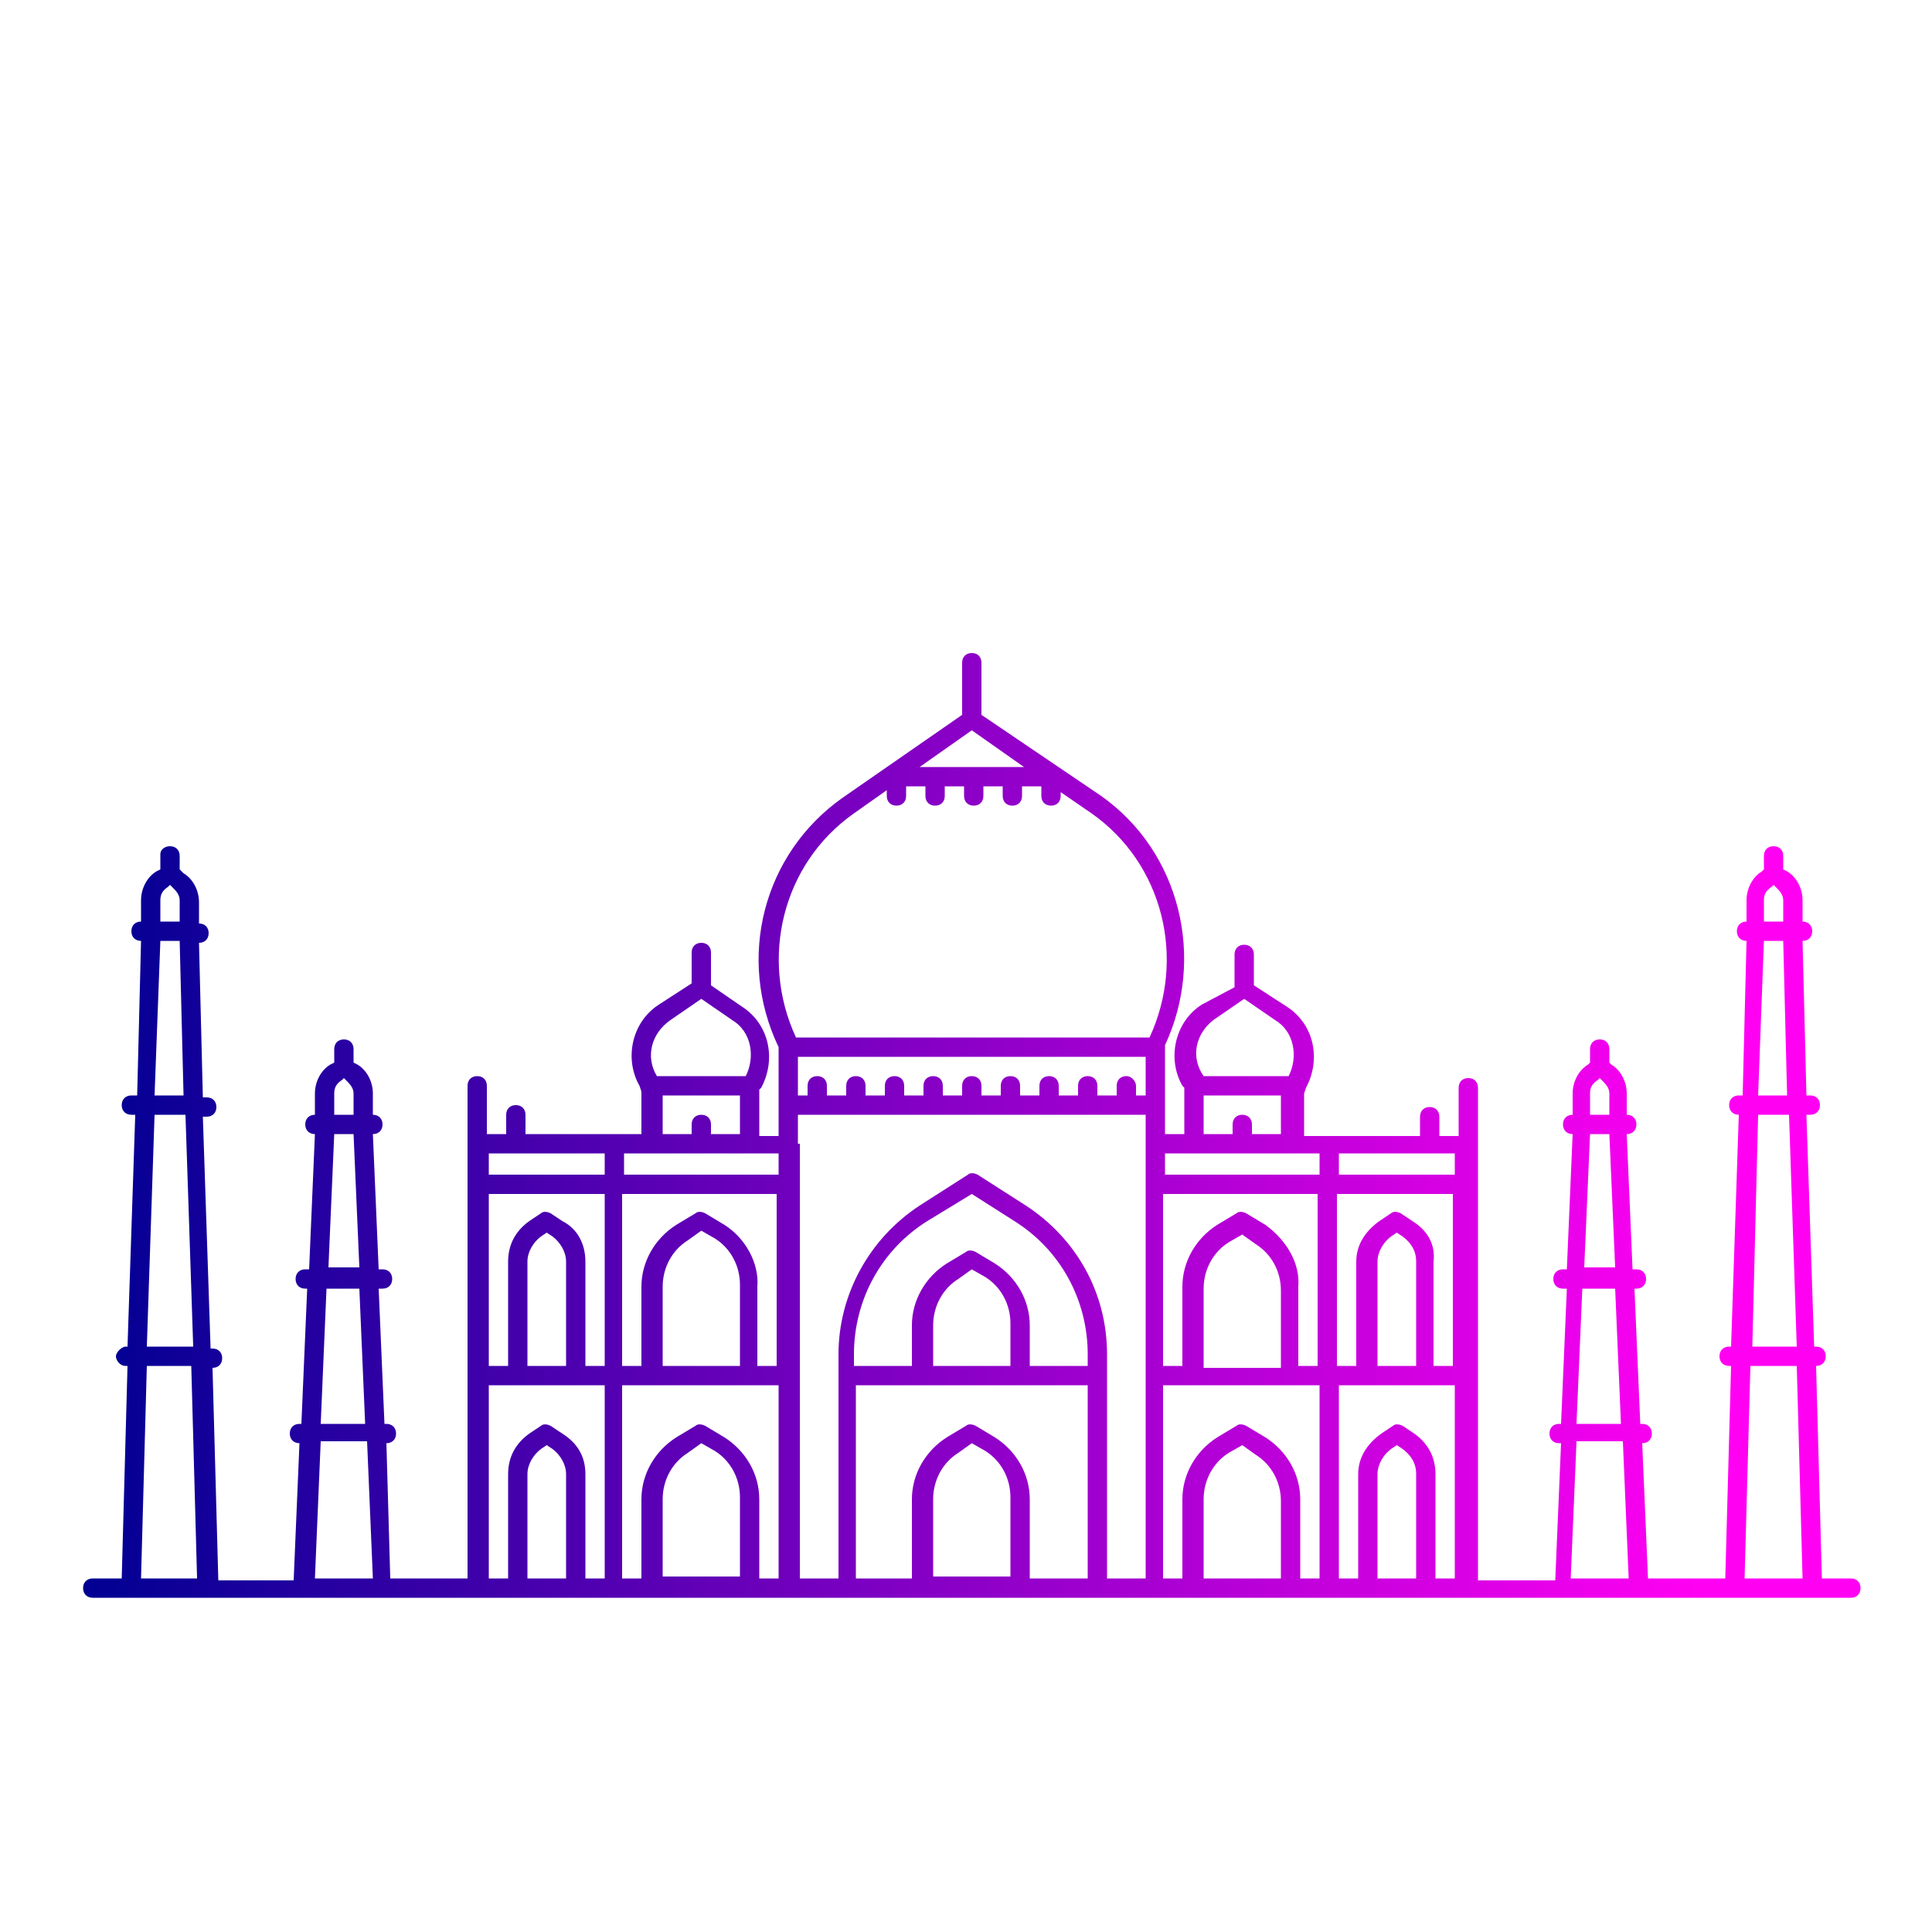 <svg xmlns="http://www.w3.org/2000/svg" xmlns:xlink="http://www.w3.org/1999/xlink" viewBox="0 0 100 100" id="tajmahal"><defs><linearGradient id="a"><stop offset="0" stop-color="#000092"></stop><stop offset="1" stop-color="#ff00f3"></stop></linearGradient><linearGradient id="b" x1="4.3" x2="88" y1="58.25" y2="58.25" gradientUnits="userSpaceOnUse" xlink:href="#a"></linearGradient></defs><path fill="url(#b)" d="M95.8 81.7h-1.5l-.3-11c.3 0 .5-.2.5-.5s-.2-.5-.5-.5h-.1l-.4-12h.2c.3 0 .5-.2.5-.5s-.2-.5-.5-.5h-.2l-.2-8c.3 0 .5-.2.5-.5s-.2-.5-.5-.5v-1.1c0-.6-.3-1.2-.8-1.5l-.2-.1v-.7c0-.3-.2-.5-.5-.5s-.5.2-.5.5v.7l-.1.1c-.5.3-.8.9-.8 1.5v1.1c-.3 0-.5.2-.5.5s.2.5.5.5l-.2 8H90c-.3 0-.5.2-.5.5s.2.5.5.5l-.4 12h-.1c-.3 0-.5.2-.5.5s.2.5.5.5h.1l-.3 11h-4l-.3-7c.3 0 .5-.2.5-.5s-.2-.5-.5-.5h-.1l-.3-7h.1c.3 0 .5-.2.5-.5s-.2-.5-.5-.5h-.2l-.3-7c.3 0 .5-.2.5-.5s-.2-.5-.5-.5v-1.1c0-.6-.3-1.2-.8-1.5l-.1-.1v-.7c0-.3-.2-.5-.5-.5s-.5.2-.5.5v.7l-.1.1c-.5.3-.8.9-.8 1.5v1.1c-.3 0-.5.2-.5.5s.2.5.5.5l-.3 7h-.2c-.3 0-.5.2-.5.5s.2.5.5.5h.2l-.3 7h-.1c-.3 0-.5.2-.5.5s.2.5.5.5h.1l-.3 7.1h-4V56.3c0-.3-.2-.5-.5-.5s-.5.2-.5.5v2.5h-1v-1c0-.3-.2-.5-.5-.5s-.5.2-.5.5v1h-6v-2.2l.1-.3c.8-1.5.4-3.3-1-4.2L64.9 51v-1.6c0-.3-.2-.5-.5-.5s-.5.2-.5.5v1.7l-1.7.9c-1.4.9-1.8 2.8-1 4.2l.1.1v2.4h-1v-4.6c2.1-4.5.8-10-3.3-12.9L50.8 37v-2.7c0-.3-.2-.5-.5-.5s-.5.2-.5.5V37l-6.2 4.3c-4.1 2.9-5.5 8.3-3.3 12.9v4.6h-1v-2.4l.1-.1c.8-1.5.4-3.3-1-4.2L36.8 51v-1.7c0-.3-.2-.5-.5-.5s-.5.2-.5.5v1.6L34.1 52c-1.4.9-1.8 2.8-1 4.2l.1.3v2.2h-6v-1c0-.3-.2-.5-.5-.5s-.5.2-.5.5v1h-1v-2.5c0-.3-.2-.5-.5-.5s-.5.2-.5.5v25.5h-4l-.2-7c.3 0 .5-.2.5-.5s-.2-.5-.5-.5h-.1l-.3-7h.2c.3 0 .5-.2.5-.5s-.2-.5-.5-.5h-.2l-.3-7c.3 0 .5-.2.5-.5s-.2-.5-.5-.5v-1.1c0-.6-.3-1.2-.8-1.5l-.2-.1v-.7c0-.3-.2-.5-.5-.5s-.5.2-.5.5v.7l-.2.1c-.5.3-.8.9-.8 1.5v1.1c-.3 0-.5.2-.5.5s.2.5.5.5l-.3 7h-.2c-.3 0-.5.2-.5.5s.2.5.5.5h.1l-.3 7h-.1c-.3 0-.5.2-.5.5s.2.5.5.5l-.3 7.1H11.3l-.3-11c.3 0 .5-.2.5-.5s-.2-.5-.5-.5h-.1l-.4-12h.2c.3 0 .5-.2.5-.5s-.2-.5-.5-.5h-.2l-.2-8c.3 0 .5-.2.5-.5s-.2-.5-.5-.5v-1.1c0-.6-.3-1.2-.8-1.5l-.2-.2v-.7c0-.3-.2-.5-.5-.5s-.5.2-.5.4v.8l-.2.1c-.5.3-.8.9-.8 1.5v1.1c-.3 0-.5.2-.5.5s.2.5.5.5l-.2 8h-.3c-.3 0-.5.2-.5.5s.2.5.5.5H7l-.4 12h-.1c-.2 0-.5.3-.5.5s.2.5.5.5h.1l-.3 11H4.8c-.3 0-.5.2-.5.5s.2.5.5.5h91c.3 0 .5-.2.5-.5s-.2-.5-.5-.5zM8.7 45.9l.1-.1.1.1c.2.2.4.4.4.7v1.1h-1v-1.1c0-.3.1-.5.4-.7zm-.4 2.8h1l.2 8H8l.3-8zm-.3 9h1.6l.4 12H7.6l.4-12zm-.7 24 .3-11h2.3l.3 11H7.3zm75-25.1c0-.3.1-.5.4-.7l.1-.1.1.1c.2.2.4.4.4.7v1.1h-1v-1.1zm0 2.1h1l.3 6.9H82l.3-6.9zm-.4 8h1.7l.3 7h-2.3l.3-7zm-8.6 4h-2v-5.4c0-.5.3-1 .7-1.3l.3-.2.3.2c.4.3.7.7.7 1.3v5.4zm-.2-7.5-.6-.4c-.2-.1-.4-.1-.5 0l-.6.4c-.7.5-1.2 1.2-1.2 2.1v5.4h-1v-8.9h6v8.9h-1v-5.4c.1-.9-.3-1.6-1.1-2.1zm-10.8 7.5v-4c0-1 .5-1.9 1.3-2.4l.7-.4.7.5c.8.5 1.3 1.4 1.3 2.4v4h-4zm3.2-7.3-1-.6c-.2-.1-.4-.1-.5 0l-1 .6c-1.1.7-1.8 1.9-1.8 3.2v4.1h-1v-8.9h8v8.9h-1v-4.1c.1-1.2-.6-2.4-1.7-3.2zm-7.2-7.7c-.3 0-.5.2-.5.5v.5h-1v-.5c0-.3-.2-.5-.5-.5s-.5.2-.5.5v.5h-1v-.5c0-.3-.2-.5-.5-.5s-.5.2-.5.5v.5h-1v-.5c0-.3-.2-.5-.5-.5s-.5.2-.5.5v.5h-1v-.5c0-.3-.2-.5-.5-.5s-.5.2-.5.5v.5h-1v-.5c0-.3-.2-.5-.5-.5s-.5.2-.5.5v.5h-1v-.5c0-.3-.2-.5-.5-.5s-.5.2-.5.5v.5h-1v-.5c0-.3-.2-.5-.5-.5s-.5.2-.5.5v.5h-1v-.5c0-.3-.2-.5-.5-.5s-.5.2-.5.5v.5h-.5v-2h18v2h-.5v-.5c0-.2-.2-.5-.5-.5zm-20 15h-4v-4.1c0-1 .5-1.9 1.3-2.4l.7-.5.7.4c.8.5 1.3 1.4 1.3 2.4v4.2zm-.8-7.3-1-.6c-.2-.1-.4-.1-.5 0l-1 .6c-1.1.7-1.8 1.9-1.8 3.2v4.1h-1v-8.9h8v8.9h-1v-4.1c.1-1.2-.6-2.5-1.7-3.2zm-8.2 7.3h-2v-5.4c0-.5.3-1 .7-1.3l.3-.2.3.2c.4.3.7.8.7 1.3v5.4zm-.2-7.5-.6-.4c-.2-.1-.4-.1-.5 0l-.6.4c-.7.5-1.1 1.2-1.1 2.1v5.4h-1v-8.9h6v8.9h-1v-5.4c0-.9-.4-1.7-1.2-2.1zm46.2-2.4h-6v-1.1h6v1.1zm-12.5-8 1.6-1.1 1.6 1.1c1 .6 1.2 1.9.7 2.9h-4.4c-.7-1-.4-2.2.5-2.9zm-.5 3.9h4v2h-1.5v-.5c0-.3-.2-.5-.5-.5s-.5.2-.5.5v.5h-1.5v-2zm-.5 3h6.5v1.1h-8v-1.1h1.5zm-14.2-20 2.7-1.9 2.7 1.9h-5.4zm-3.4 2.4 1.7-1.2v.3c0 .3.2.5.5.5s.5-.2.5-.5v-.5h1v.5c0 .3.2.5.5.5s.5-.2.5-.5v-.5h1v.5c0 .3.2.5.5.5s.5-.2.5-.5v-.5h1v.5c0 .3.2.5.5.5s.5-.2.5-.5v-.5h1v.5c0 .3.2.5.5.5s.5-.2.5-.5V41l1.6 1.1c3.7 2.6 4.9 7.5 3 11.6H41.2c-1.9-4.1-.7-9 3-11.6zm-3.9 18.7h-8v-1.1h8v1.1zm-5.6-8 1.6-1.1 1.6 1.1c1 .6 1.2 1.9.7 2.9H34c-.6-1-.3-2.2.7-2.9zm-.4 3.9h4v2h-1.5v-.5c0-.3-.2-.5-.5-.5s-.5.2-.5.5v.5h-1.5v-2zm-3 4.1h-6v-1.1h6v1.1zm-13.6-4.9.1-.1.1.1c.2.2.4.4.4.7v1.1h-1v-1.1c0-.3.1-.5.4-.7zm-.4 2.8h1l.3 6.9H17l.3-6.9zm-.4 8h1.7l.3 7h-2.3l.3-7zm-.6 15 .3-7.1H19l.3 7.1h-3zm9-10h6v10h-1v-5.4c0-.9-.4-1.6-1.2-2.1l-.6-.4c-.2-.1-.4-.1-.5 0l-.6.4c-.7.5-1.1 1.2-1.1 2.1v5.4h-1v-10zm2 10v-5.4c0-.5.3-1 .7-1.3l.3-.2.3.2c.4.3.7.8.7 1.3v5.4h-2zm5-10h8v10h-1v-4.1c0-1.3-.7-2.5-1.8-3.2l-1-.6c-.2-.1-.4-.1-.5 0l-1 .6c-1.1.7-1.8 1.9-1.8 3.2v4.1h-1v-10zm2 10v-4.1c0-1 .5-1.9 1.3-2.4l.7-.5.7.4c.8.5 1.3 1.4 1.3 2.4v4.1h-4zm7-22.5v-1.5h18v24h-2V70.1c0-3.2-1.6-6-4.2-7.7l-2.5-1.6c-.2-.1-.4-.1-.5 0l-2.5 1.6c-2.6 1.7-4.2 4.6-4.2 7.7v11.6h-2V59.2zm6 22.5h-3v-10h12v10h-3v-4.1c0-1.3-.7-2.5-1.8-3.2l-1-.6c-.2-.1-.4-.1-.5 0l-1 .6c-1.1.7-1.8 1.9-1.8 3.2v4.1zm9-11h-3v-2.1c0-1.3-.7-2.5-1.8-3.2l-1-.6c-.2-.1-.4-.1-.5 0l-1 .6c-1.1.7-1.8 1.9-1.8 3.2v2.1h-3v-.6c0-2.8 1.4-5.4 3.8-6.9l2.3-1.4 2.2 1.4c2.4 1.5 3.8 4.1 3.8 6.9v.6zm-4 0h-4v-2.1c0-1 .5-1.9 1.3-2.4l.7-.5.7.4c.8.5 1.3 1.4 1.3 2.4v2.2zm-4 11v-4.1c0-1 .5-1.9 1.3-2.4l.7-.5.7.4c.8.5 1.3 1.4 1.3 2.4v4.1h-4zm12-10h8v10h-1v-4.1c0-1.3-.7-2.5-1.8-3.2l-1-.6c-.2-.1-.4-.1-.5 0l-1 .6c-1.1.7-1.8 1.9-1.8 3.2v4.1h-1v-10zm6 10h-4v-4.1c0-1 .5-1.9 1.3-2.4l.7-.4.7.5c.8.5 1.3 1.4 1.3 2.4v4zm5 0v-5.4c0-.5.3-1 .7-1.3l.3-.2.3.2c.4.3.7.7.7 1.3v5.4h-2zm3 0v-5.4c0-.9-.4-1.6-1.1-2.1l-.6-.4c-.2-.1-.4-.1-.5 0l-.6.4c-.7.5-1.2 1.2-1.2 2.1v5.4h-1v-10h6v10h-1zm7 0 .3-7.1H84l.3 7.1h-3zm11-34h-1v-1.1c0-.3.1-.5.4-.7l.1-.1.1.1c.2.2.4.4.4.7v1.1zm-1 1h1l.2 8H91l.3-8zm-.3 9h1.6l.4 12h-2.3l.3-12zm-.7 24 .3-11H93l.3 11h-3z"></path></svg>